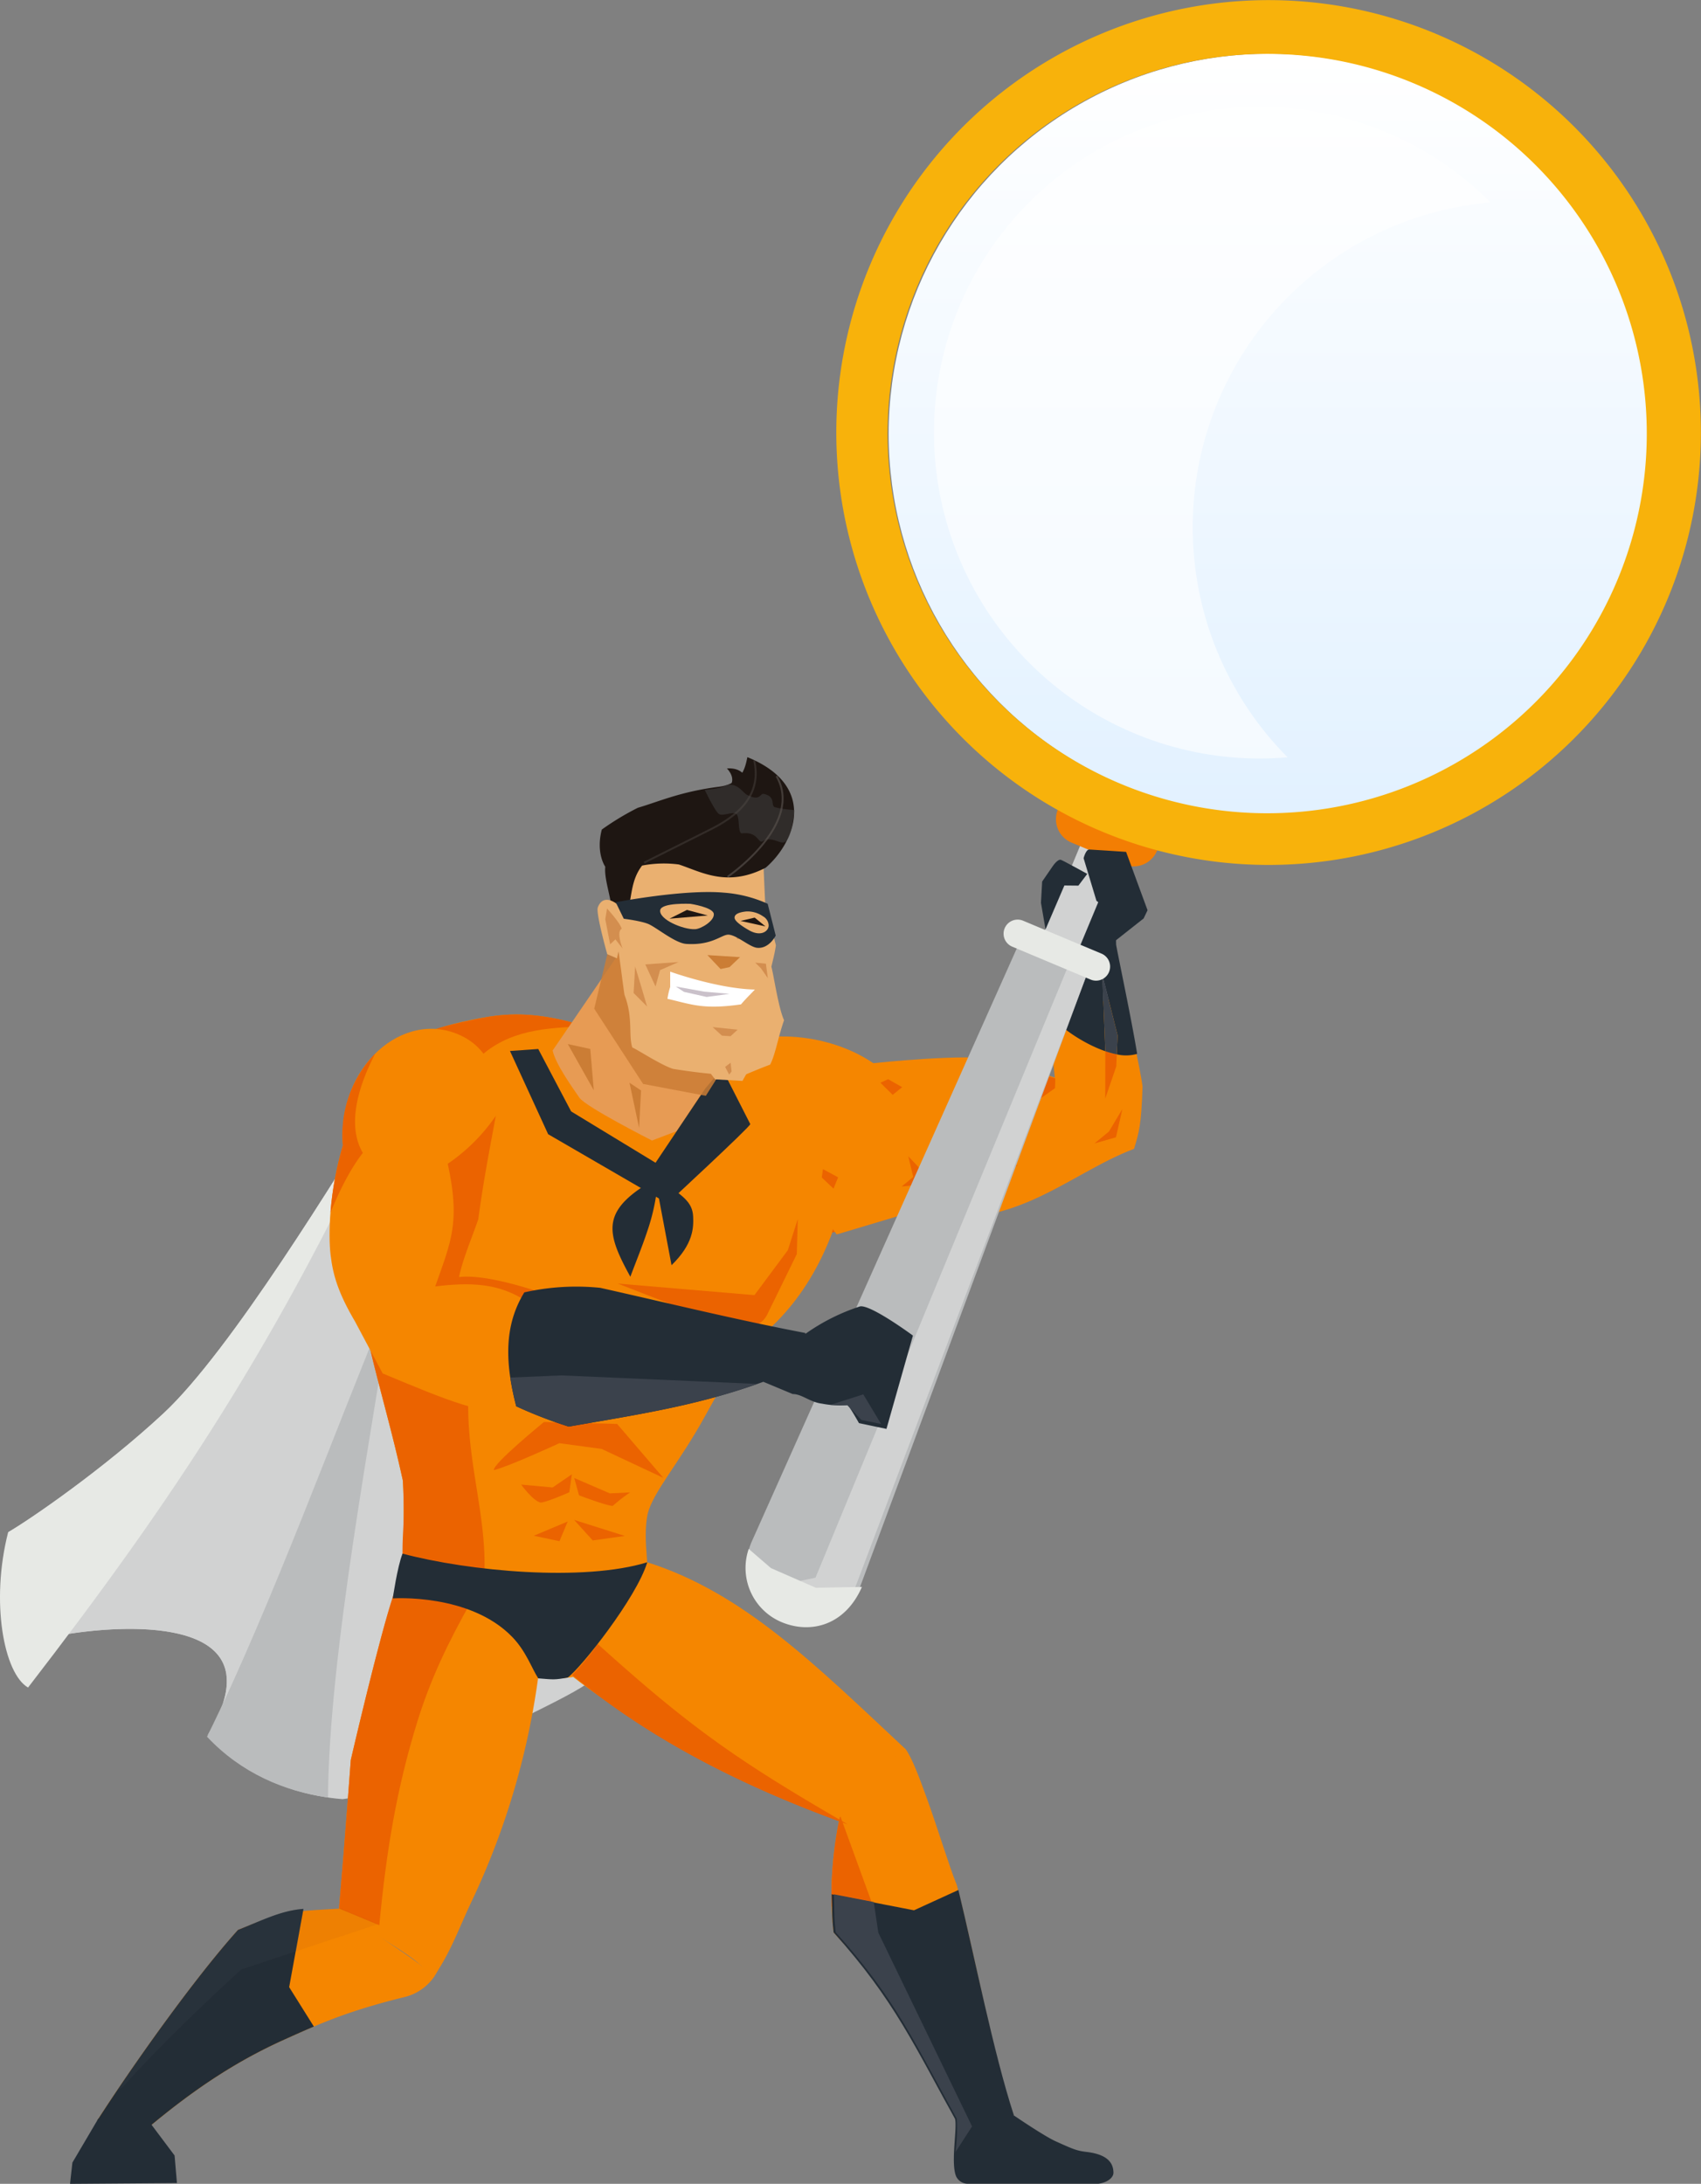 <svg xmlns="http://www.w3.org/2000/svg" xmlns:xlink="http://www.w3.org/1999/xlink" width="424.939" height="545.41" viewBox="0 0 424.939 545.41">
  <rect x="0" y="0" width="424.939" height="545.41" fill="#808080" stroke="none"/>
  <defs>
    <linearGradient id="linear-gradient" x1="0.5" x2="0.5" y2="1" gradientUnits="objectBoundingBox">
      <stop offset="0" stop-color="#fff"/>
      <stop offset="1" stop-color="#e2f1ff"/>
    </linearGradient>
  </defs>
  <g id="Raggruppa_215" data-name="Raggruppa 215" transform="translate(3808.509 -1020.48)">
    <circle id="Ellisse_6" data-name="Ellisse 6" cx="95" cy="95" r="95" transform="translate(-3586.509 1033.89)" fill="url(#linear-gradient)"/>
    <g id="Raggruppa_197" data-name="Raggruppa 197">
      <path id="Tracciato_383" data-name="Tracciato 383" d="M-3711.806,1294.061c-12.647,20.38-39.182,63.907-55.886,79.427-15.051,13.984-33.607,26.684-38.78,29.654,1.191,12.071,2.143,23.075,6.028,27.3,10.9-3.132,45.98-7.779,48.465,8.078.594,3.789-.674,8.75-4.578,15.182,4.847,6.292,16.538,14.726,33.611,16.116,5.375-.645,12.566-3.216,19.371-7.193,12.242-7.157,35.026-17,41.684-21.616,6.311-29.261-4.59-64.546,1.721-93.806,5.738-21.8,15.671-46.4,21.408-68.2C-3664.277,1271.337-3696.657,1277.546-3711.806,1294.061Z" fill="#d1d2d2" fill-rule="evenodd"/>
      <path id="Tracciato_384" data-name="Tracciato 384" d="M-3756.793,1454.229c16.2-32.84,32.324-77.556,46.581-111.771-5.164,34.353-16.137,91.081-16.352,126.939C-3737.469,1467.852-3748.219,1463.344-3756.793,1454.229Z" fill="#babcbd" fill-rule="evenodd"/>
      <path id="Tracciato_385" data-name="Tracciato 385" d="M-3799.989,1430.316c11.387-3.127,45.558-7.44,48.01,8.2a15.883,15.883,0,0,1-.844,7.382c15.491-33.491,34.014-84.232,47.129-115.707,1.1-10.875-2.488-31.541-11.02-23.136-22.289,45.523-68.056,92.219-83.275,123.257Zm43.551,23.189-.119.2.014.018Z" fill="#d1d2d2" fill-rule="evenodd"/>
      <path id="Tracciato_386" data-name="Tracciato 386" d="M-3711.806,1294.061c-12.647,20.38-39.182,63.907-55.886,79.427-15.051,13.984-33.607,26.684-38.78,29.654-4.469,17.476-1.034,35.354,4.971,38.8,36.07-46.758,62.934-86.738,91.353-149.247Q-3711,1293.379-3711.806,1294.061Z" fill="#e7e9e5" fill-rule="evenodd"/>
    </g>
    <path id="Tracciato_387" data-name="Tracciato 387" d="M-3686.3,1274.39c7.242-1.125,14.713-.716,26.513,3.167,7.9,2.6,15.552,2.87,23.458,5.471,5.89-1.318,16.708-2.376,22.6-3.693,15.428-.233,30.814,8.147,32.249,19.515.646,5.119-14.728,12.988-15.621,17.825-3.954,17.067-11.758,31.323-25.734,40.885-4.261,7.231-5.622,9.48-9.607,16.71-6.429,11.661-12.868,18.748-14.269,24.282-1.371,6.5.633,15.146.69,24.3-4,3.921-7.4,10.344-14.728,14.869-5.729,3.535-16.975,1.165-24.239,1.017-7-.143-16.008-8.481-22.737-8.826-.857-14.222.544-26.617-.132-39.615-5.362-24.668-13.148-43.981-11.93-65.882.29-12.806-3.89-26.433,1.614-34.9C-3712.179,1280.3-3697.292,1276.1-3686.3,1274.39Z" fill="#f58600" fill-rule="evenodd"/>
    <path id="Tracciato_388" data-name="Tracciato 388" d="M-3688.775,1284.584c-1.157,1.094-9.547-7-10.982-7.047,2.118-.865,11.083-2.779,13.46-3.148,6.775-1.051,13.752-.761,24.285,2.46C-3672.265,1277.072-3681.649,1277.842-3688.775,1284.584Z" fill="#eb6300" fill-rule="evenodd"/>
    <path id="Tracciato_389" data-name="Tracciato 389" d="M-3569.919,1549.686c.573,2.422-1.133,10.933.259,14.328a3.226,3.226,0,0,0,2.869,1.852l32.69-.006c2.121-.258,3.749-1.464,3.749-2.728,0-3.551-3.155-4.791-6.782-5.218-2.413-.283-3.428-.74-7.662-2.652-2.925-1.32-10.413-6.443-10.413-6.443S-3567.235,1549.1-3569.919,1549.686Z" fill="#232d36" fill-rule="evenodd"/>
    <g id="Raggruppa_198" data-name="Raggruppa 198">
      <path id="Tracciato_390" data-name="Tracciato 390" d="M-3723.107,1497.133c-14.527.8-14.527.8-25.952,5.344-11.033,12.274-26.336,33.873-35.189,47.646a114.622,114.622,0,0,0,13.376,1.22c11.675-9.7,21.921-16.3,33.379-21.469,9.223-4.158,15.821-7.092,29.671-10.544a12.664,12.664,0,0,0,7.856-5.28C-3706.143,1508.56-3716.931,1502.623-3723.107,1497.133Z" fill="#f58600" fill-rule="evenodd"/>
      <path id="Tracciato_391" data-name="Tracciato 391" d="M-3732.7,1497.225c-5.5.413-9.876,2.675-16.36,5.252-11.033,12.274-26.336,33.873-35.189,47.646a114.622,114.622,0,0,0,13.376,1.22c11.675-9.7,21.921-16.3,33.379-21.469,2.6-1.172,4.99-2.246,7.393-3.263l-6.17-9.843Z" fill="#232d36" fill-rule="evenodd"/>
    </g>
    <path id="Tracciato_392" data-name="Tracciato 392" d="M-3673.778,1437.206a189.936,189.936,0,0,1-16.669,57.632c-2.845,5.923-4.821,11.464-8.043,16.759-.533.875-1.037,1.777-1.608,2.619-1.427-1.258-2.594-2.293-3.893-3.427-4.531-3.953-14.864-9.077-19.842-13.462,1.4-15.906,2.962-37.3,2.962-37.3s7.021-30.338,10.481-40.354C-3698.156,1419.08-3677.53,1416.969-3673.778,1437.206Z" fill="#f58600" fill-rule="evenodd"/>
    <path id="Tracciato_393" data-name="Tracciato 393" d="M-3646.818,1410.659c23.967,7.566,42.054,25.642,64.4,46.54-.139,6.849-5.317,14.216-14.714,18.723-18.813-6.911-30.486-12.506-42.82-19.885-7.226-4.323-21.168-12.445-32-22.288C-3666.823,1428.335-3658.25,1418-3646.818,1410.659Z" fill="#f58600" fill-rule="evenodd"/>
    <path id="Tracciato_394" data-name="Tracciato 394" d="M-3582.391,1457.161c1.679,2.192,3.511,7.167,5.4,12.371,2.744,7.573,5.7,17.374,7.524,21.776,4.483,17.533,8.521,40.28,14.113,57.436-2.858.372-9.874,2.585-13.9,1.7-3.666-6.579-5.089-11.72-8.7-18.05-7.585-13.306-12.274-18.155-22.307-29.293-1.417-12.145.134-22.811,2.384-32.721C-3592.406,1465.872-3587.861,1461.668-3582.391,1457.161Z" fill="#f58600" fill-rule="evenodd"/>
    <path id="Tracciato_395" data-name="Tracciato 395" d="M-3600.752,1496.619a94.892,94.892,0,0,1,2.019-22.234l.177-.251,8.609,23.644Z" fill="#eb6300" fill-rule="evenodd"/>
    <path id="Tracciato_396" data-name="Tracciato 396" d="M-3569.085,1492.5c4.159,17.139,8.722,40.507,13.876,56.322-2.374.855-9.874,3.217-13.9,2.33-10.885-19.532-15.826-31.032-31.154-48.049-.5-4.3-.3-5.669-.489-9.522l20.574,3.994Z" fill="#232d36" fill-rule="evenodd"/>
    <path id="Tracciato_397" data-name="Tracciato 397" d="M-3723.815,1497.124c1.383-15.8,2.944-37.094,2.944-37.094s7.285-31.469,10.746-41.485c5.584-3.717,10.844-1.021,19.542,1.519-6.179,10.919-10.439,19.976-13.673,30.409-5.2,16.779-7.742,32.342-9.5,50.823Z" fill="#eb6300" fill-rule="evenodd"/>
    <path id="Tracciato_398" data-name="Tracciato 398" d="M-3783.943,1549.591q-3.24,5.5-6.481,11-.294,2.652-.589,5.3l26.707-.2q-.294-3.437-.589-6.873l-5.891-7.855Z" fill="#232d36" fill-rule="evenodd"/>
    <path id="Tracciato_399" data-name="Tracciato 399" d="M-3600.684,1328.311c2.537-7.956,3.244-15.255,4.509-23.5,3.142,5.229,4.9,15.348,4.611,21.357C-3594.874,1326.823-3597.5,1327.718-3600.684,1328.311Z" fill="#eb6300" fill-rule="evenodd"/>
    <path id="Tracciato_400" data-name="Tracciato 400" d="M-3665.587,1438.8c19.921,16.5,43.409,28.2,68.9,37.35-27.574-15.961-39.265-24.13-62.5-45.088A65.493,65.493,0,0,1-3665.587,1438.8Z" fill="#eb6300" fill-rule="evenodd"/>
    <path id="Tracciato_401" data-name="Tracciato 401" d="M-3590.225,1495.515l1.132,7.636,23.419,48.4-4.121,6.393a44.049,44.049,0,0,0,.3-8.351c-10.556-18.919-15.167-29.778-30.221-46.491-.5-4.3-.3-5.669-.488-9.522Z" fill="#3b424c" fill-rule="evenodd"/>
    <g id="Raggruppa_199" data-name="Raggruppa 199" opacity="0.23">
      <path id="Tracciato_402" data-name="Tracciato 402" d="M-3777.977,1541.8c9.524-10.515,20.832-21.328,29.761-29.463l33.958-11.27c-.8-.723-7.988-3.17-8.849-3.936-13.2.645-14.527.8-25.952,5.344-9.186,10.218-21.33,26.9-30.249,40.149Z" fill="#5a1824" fill-rule="evenodd" opacity="0.23" style="mix-blend-mode: overlay;isolation: isolate"/>
      <path id="Tracciato_403" data-name="Tracciato 403" d="M-3777.977,1541.8c9.524-10.515,20.832-21.328,29.761-29.463l13.656-4.532,1.861-10.582c-5.5.413-9.876,2.675-16.36,5.252-9.186,10.218-21.33,26.9-30.249,40.149Z" fill="#3b424c" fill-rule="evenodd"/>
    </g>
    <path id="Tracciato_404" data-name="Tracciato 404" d="M-3642.8,1389.571l-11.543-13.466-18.275-.481s-12.986,10.581-12.5,12.023c3.848-.961,16.352-6.733,16.352-6.733l10.581,1.443Z" fill="#eb6300"/>
    <path id="Tracciato_405" data-name="Tracciato 405" d="M-3651.109,1393.21l-5.05.241-8.9-3.848,1.2,4.329s6.974,2.645,8.417,2.645A44.908,44.908,0,0,1-3651.109,1393.21Z" fill="#eb6300"/>
    <path id="Tracciato_406" data-name="Tracciato 406" d="M-3678.314,1391.254l7.857.722,4.809-3.286-.641,4.488s-5.773,2.566-7.215,2.566C-3675.428,1395.263-3678.314,1391.254-3678.314,1391.254Z" fill="#eb6300"/>
    <path id="Tracciato_407" data-name="Tracciato 407" d="M-3665.085,1400.072l12.665,4.007-8.016,1.124Z" fill="#eb6300"/>
    <path id="Tracciato_408" data-name="Tracciato 408" d="M-3675.156,1404.031l8.466-3.558-2.053,4.921Z" fill="#eb6300"/>
    <g id="Raggruppa_200" data-name="Raggruppa 200">
      <path id="Tracciato_409" data-name="Tracciato 409" d="M-3628.127,1287.378h0l1.145-2.145-21.781-34.112-21.687,31.714c.723,3.366,4.629,8.8,6.681,11.791,1.6,2.328,18.143,10.7,18.143,10.7l6.171-2.345,7.143-10.658Z" fill="#e79b54"/>
      <path id="Tracciato_410" data-name="Tracciato 410" d="M-3628.127,1287.379h0l-4.185,4.949-7.143,10.658-5.288,7.891-21.088-12.823-8.214-15.585-7.064.492,9.536,20.788,29.8,17.281s20.534-19,20.7-19.8Z" fill="#232d36"/>
    </g>
    <path id="Tracciato_411" data-name="Tracciato 411" d="M-3656.118,1256.011l-3.945,16.392,12.21,18.791,15.674,2.966,6.791-10.767,4.689.221-17.109-12.894Z" fill="#cb7d35" opacity="0.85"/>
    <path id="Tracciato_412" data-name="Tracciato 412" d="M-3654.1,1243.651c-.085.64-.191,2.148-1.388,2.3a45.954,45.954,0,0,0,.592,6.331c1.472,9.061,1.525,10.7,2.388,16.649,2.21,5.723.96,10.12,1.959,13.16,1.086.4,7.255,4.451,10.192,5.339,6.826,1.117,14.376,1.823,17.7,1.569.448-.127,2.612-1.144,6.547-2.631,1.327-2.589,1.952-6.733,3.475-11.1-1.385-2.872-2.677-11.748-3.169-13.345.339-1.526.781-3.01,1.128-5.335-.522-2.324-2-7.256-2.66-10.1l-.49-10.891s.1-3.306.426-3.7C-3630.2,1226.869-3648.286,1227.136-3654.1,1243.651Z" fill="#eab070"/>
    <path id="Tracciato_413" data-name="Tracciato 413" d="M-3618.685,1249.417l.646,2.31-.969,1.937-2.839,1.055-2.513.318-.91-3.371.617-3.989Z" fill="#d38e4f"/>
    <path id="Tracciato_414" data-name="Tracciato 414" d="M-3621.8,1209.578c-.5,2.291-1.139,6.637-7.088,7.39-9.638,1.218-15.155,3.766-20.27,5.252a67.435,67.435,0,0,0-9.007,5.439c-1.553,5.9.861,9.288.861,9.288-.309,2.953,1.324,7.139,1.907,12.073,1.2-.154,3.6.26,3.688-.38,1.069-4.807.925-8.489,3.608-11.983a28.868,28.868,0,0,1,9.167-.276c5.616,1.835,12.038,5.8,21.716.8C-3610.277,1231.233-3603.75,1216.958-3621.8,1209.578Z" fill="#1e1612"/>
    <path id="Tracciato_415" data-name="Tracciato 415" d="M-3659.167,1247.108c1.055-2.792,3.239-1.818,4.088-1.313a4.3,4.3,0,0,1,2.249,3.4c.179,1.115.477,2.768-.032,3.775l-1.513,6.86-2.438-1.045S-3659.7,1248.53-3659.167,1247.108Z" fill="#eab070"/>
    <path id="Tracciato_416" data-name="Tracciato 416" d="M-3617.726,1248.289l-4.84-3.426-2.277,2.632,6.717,2.217Z" fill="#2f2622"/>
    <path id="Tracciato_417" data-name="Tracciato 417" d="M-3631.793,1259.01l8.16.521-2.635,2.494-2.229.47Z" fill="#cb7d35"/>
    <path id="Tracciato_418" data-name="Tracciato 418" d="M-3634.8,1246.069l3.922.854-.792,4.436-2.473,3.93-7.2-2.573-1.82-2.253.429-3.246Z" fill="#d38e4f"/>
    <path id="Tracciato_419" data-name="Tracciato 419" d="M-3636.687,1248.749l3.9.422.479,1.292-8.773.366Z" fill="#382625"/>
    <path id="Tracciato_420" data-name="Tracciato 420" d="M-3641.9,1245.624l10-2.242.87,3.572-11.148.8Z" fill="#2f2622"/>
    <path id="Tracciato_421" data-name="Tracciato 421" d="M-3624.406,1250.417l2.568-.039,2.722,1.992-5.857-1Z" fill="#382625"/>
    <path id="Tracciato_422" data-name="Tracciato 422" d="M-3653.19,1252.44c-.348-1.442-3.674-5.065-3.674-5.065l-.435,2.679,1.209,6.259,1.322-1.227,1.787,2.279S-3654.663,1253.126-3653.19,1252.44Z" fill="#d38e4f"/>
    <path id="Tracciato_423" data-name="Tracciato 423" d="M-3630.477,1277l6.238.64-1.762,1.636-2.172-.149Z" fill="#d38e4f"/>
    <path id="Tracciato_424" data-name="Tracciato 424" d="M-3654.689,1245.815s17.15-3.309,27.034-2.391a32.173,32.173,0,0,1,10.924,2.774l2.007,7.939s-1.661,3.4-4.7,3.047c-1.82-.213-4.758-2.969-6.927-3.263-1.761-.239-4.021,2.736-10.711,2.3-2.687-.174-7.123-3.838-9.247-4.871-1.743-.847-6.371-1.414-6.371-1.414Z" fill="#232d36"/>
    <path id="Tracciato_425" data-name="Tracciato 425" d="M-3643.571,1247.765c.339-1.894,7.538-1.555,7.538-1.555s5.63.845,5.841,2.495c.22,1.73-3.153,3.764-4.662,3.842C-3637.763,1252.7-3643.991,1250.113-3643.571,1247.765Z" fill="#eab070"/>
    <path id="Tracciato_426" data-name="Tracciato 426" d="M-3624.988,1249.782c.133.972,2.5,2.405,3.62,3.042,3.035,1.726,4.984.141,4.881-1.316a2.739,2.739,0,0,0-1.425-2.187,6.755,6.755,0,0,0-4.141-1.207C-3623.68,1248.277-3625.131,1248.729-3624.988,1249.782Z" fill="#eab070"/>
    <path id="Tracciato_427" data-name="Tracciato 427" d="M-3641.247,1249.918l4.347-2.186,5.206,1.39Z" fill="#1e1612"/>
    <path id="Tracciato_428" data-name="Tracciato 428" d="M-3623.51,1250.481l3.531-.827,2.7,2.2Z" fill="#1e1612"/>
    <path id="Tracciato_429" data-name="Tracciato 429" d="M-3619.84,1260.9l2.664.261.487,3.626-1.7-2.451Z" fill="#d38e4f"/>
    <path id="Tracciato_430" data-name="Tracciato 430" d="M-3644.745,1266.861l-2.563-5.525,8.3-.584-4.614,2.024Z" fill="#d38e4f"/>
    <path id="Tracciato_431" data-name="Tracciato 431" d="M-3626.919,1212.393s2.908,2.779.162,5.05,5.324.544,5.324.544S-3620.983,1212-3626.919,1212.393Z" fill="#1e1612"/>
    <path id="Tracciato_432" data-name="Tracciato 432" d="M-3632.45,1217.746s4.138-.263,5.262-1.166c2.992-.689,4.214,1.874,5.328,2.426,3.435,1.705,3.135-.455,4.155-.243,3.136.651,1.638,2.885,2.776,3.319a26.627,26.627,0,0,0,4.865.693s-.531,7.233-2.431,8.032c-1.263.531-3.167-1.559-5.472-.233-1.187.684-1.095-2.438-5.12-1.964-1.281.151-.438-4.345-1.6-4.912-1.032-.5-3.168.658-4.175.1C-3629.835,1223.266-3632.45,1217.746-3632.45,1217.746Z" fill="#434140" opacity="0.52"/>
    <g id="Raggruppa_201" data-name="Raggruppa 201" opacity="0.36">
      <path id="Tracciato_433" data-name="Tracciato 433" d="M-3647.485,1236.142l-.216-.431,16.769-8.4c8.712-4.363,12.179-9.876,10.6-16.853l.469-.1c1.638,7.223-1.912,12.911-10.85,17.388Z" fill="#59524e"/>
    </g>
    <g id="Raggruppa_202" data-name="Raggruppa 202" opacity="0.63">
      <path id="Tracciato_434" data-name="Tracciato 434" d="M-3626.626,1239.571a.236.236,0,0,1-.156-.1.24.24,0,0,1,.064-.334c.186-.127,18.615-12.841,12.079-24.528a.242.242,0,0,1,.092-.327.24.24,0,0,1,.328.093c6.75,12.07-12.039,25.03-12.229,25.159A.238.238,0,0,1-3626.626,1239.571Z" fill="#59524e"/>
    </g>
    <path id="Tracciato_435" data-name="Tracciato 435" d="M-3649.84,1261.878l1.467,4.81,1.51,5.161-3.358-3.367Z" fill="#d38e4f"/>
    <path id="Tracciato_436" data-name="Tracciato 436" d="M-3632.179,1287.005l2.31,3.039,6.836.4,1.759-3.137Z" fill="#eab070"/>
    <path id="Tracciato_437" data-name="Tracciato 437" d="M-3627.358,1286.925l1.376-1.022.239,2.188-.614.763Z" fill="#d38e4f"/>
    <path id="Tracciato_438" data-name="Tracciato 438" d="M-3619.921,1267.62c-9.325-.2-21.164-4.473-21.164-4.473v3.842a17.8,17.8,0,0,0-.684,2.943c6.133,1.418,8.975,2.743,18.369,1.393C-3622.125,1269.849-3621.463,1269.236-3619.921,1267.62Z" fill="#fff" fill-rule="evenodd"/>
    <path id="Tracciato_439" data-name="Tracciato 439" d="M-3639.693,1266.863l7.049,1.27,6.363.561-5.706.775-5.648-1.268Z" fill="#cac1ca"/>
    <path id="Tracciato_440" data-name="Tracciato 440" d="M-3688.231,1420.731c-5.8,1.756-13.651-2.2-19.459-5.126-.8-13.246.543-11.682-.165-25.309-5.24-24.109-12.795-43.1-12-64.4l20.015-9.094c1.181,7.468,3,21.733,5.663,28.612,4.928,5.128,13.529,8.6,20.963,10.9a51.192,51.192,0,0,0,6.293.581c-8.119,3.939-16.268,4.593-24.243,7.379C-3693.4,1385.428-3684.923,1401.148-3688.231,1420.731Z" fill="#eb6300" fill-rule="evenodd"/>
    <path id="Tracciato_441" data-name="Tracciato 441" d="M-3646.818,1410.659c-15.885,4.886-44.455,2.279-61.133-2.162-1.3,3.276-2.439,11.179-2.439,11.179s19.275-1.348,29.884,9.671c3.427,3.56,4.825,7.773,6.455,10.3,3.8.3,3.987.417,7.362-.2C-3663.5,1437.189-3649.472,1419.547-3646.818,1410.659Z" fill="#232d36" fill-rule="evenodd"/>
    <path id="Tracciato_442" data-name="Tracciato 442" d="M-3621.781,1355.869l-15.369,4.155,10.116,3.173Z" fill="#eb6300" fill-rule="evenodd"/>
    <path id="Tracciato_443" data-name="Tracciato 443" d="M-3609.211,1324.942l-2.485,7.775-8.337,11.222-34.146-2.886,17.914,6.981,14.308,3.921a5.7,5.7,0,0,0,5.13-3.207l7.376-15.069Z" fill="#eb6300"/>
    <path id="Tracciato_444" data-name="Tracciato 444" d="M-3666.666,1281.234l6.493,11.542-.874-10.32Z" fill="#cb7d35"/>
    <path id="Tracciato_445" data-name="Tracciato 445" d="M-3651.246,1290.9l2.4,11.3.481-9.378Z" fill="#cb7d35"/>
    <g id="Raggruppa_203" data-name="Raggruppa 203">
      <path id="Tracciato_446" data-name="Tracciato 446" d="M-3644.887,1314.529c7.109,4.47,9.379,6.191,9.539,9.818.12,2.7.066,6.8-5.4,12.117Q-3642.816,1325.5-3644.887,1314.529Z" fill="#232d36" fill-rule="evenodd"/>
      <path id="Tracciato_447" data-name="Tracciato 447" d="M-3644.112,1314.564c-14.379,7.962-13.244,13.3-6.925,24.776,1.5-3.988,2.985-7.609,4.2-11.279A50.9,50.9,0,0,0-3644.112,1314.564Z" fill="#232d36" fill-rule="evenodd"/>
    </g>
    <g id="Raggruppa_206" data-name="Raggruppa 206">
      <g id="Raggruppa_205" data-name="Raggruppa 205">
        <path id="Tracciato_448" data-name="Tracciato 448" d="M-3545,1289.6s-11.18-3.656-14.694-4.477c-7.01-1.639-30.507.876-30.507.876l-7.2,1.723-10.863,29.02,8.779,12.038s14.045-4.178,18.264-5.462c25.115,5.9,39-9.472,56.022-15.919,1.253-4.185,1.8-5.836,2.116-15.537-.412-3.738-3.933-19.491-4.454-23.5-5.768,3.192-8.531,2.787-14.646,2.019l-3.819,9.275Z" fill="#f58600"/>
        <path id="Tracciato_449" data-name="Tracciato 449" d="M-3549.89,1295.739l4.934-3.485.085-2.45-11.7-3.474,7.156,4.085Z" fill="#eb6300"/>
        <path id="Tracciato_450" data-name="Tracciato 450" d="M-3583.263,1316.823l2.9-2.4-1.243-5.168,5.066,5.386-1.943,1.665Z" fill="#eb6300"/>
        <g id="Raggruppa_204" data-name="Raggruppa 204">
          <path id="Tracciato_451" data-name="Tracciato 451" d="M-3537.807,1238.1l-2.7,21.132.422,4.2-4.242,12.337c1.813,2.027,6.906,5.513,11.941,7.249l-.749-19.1,3.827,15.168-.207,4.717a10.031,10.031,0,0,0,5.09-.126c-1.527-9.214-4.51-23.129-5.254-27.237a69.508,69.508,0,0,1,.166-7.29Z" fill="#232d36"/>
          <path id="Tracciato_452" data-name="Tracciato 452" d="M-3532.386,1283.027l-.006,11.8,2.746-8.02.131-3a21.084,21.084,0,0,1-2.871-.782Z" fill="#eb6300"/>
          <path id="Tracciato_453" data-name="Tracciato 453" d="M-3533.135,1263.919l.749,19.1a21.084,21.084,0,0,0,2.871.782l.207-4.717Z" fill="#3b424c"/>
        </g>
        <path id="Tracciato_454" data-name="Tracciato 454" d="M-3535.089,1306.053l5.368-1.534,1.6-7.055-3.356,5.616Z" fill="#eb6300"/>
        <path id="Tracciato_455" data-name="Tracciato 455" d="M-3600.284,1317.349l-2.926-2.794.294-2.08,3.781,2.041Z" fill="#eb6300"/>
        <path id="Tracciato_456" data-name="Tracciato 456" d="M-3568.124,1312.031l9.58,2.026,4.364-2.628-5.168.441Z" fill="#eb6300"/>
      </g>
      <path id="Tracciato_457" data-name="Tracciato 457" d="M-3583.131,1292l-3.521-1.992-1.905.884,3.049,3.028Z" fill="#eb6300"/>
    </g>
    <g id="Raggruppa_207" data-name="Raggruppa 207">
      <rect id="Rettangolo_99" data-name="Rettangolo 99" width="9.598" height="37.644" transform="translate(-3535.934 1225.129) rotate(22.619)" fill="#d1d2d2"/>
      <path id="Tracciato_458" data-name="Tracciato 458" d="M-3535.945,1219.23l13.066,5.444a6.334,6.334,0,0,1,3.411,8.282,6.332,6.332,0,0,1-8.282,3.41l-13.067-5.444a6.332,6.332,0,0,1-3.41-8.282A6.332,6.332,0,0,1-3535.945,1219.23Z" fill="#f37e03"/>
      <path id="Tracciato_459" data-name="Tracciato 459" d="M-3450.059,1028.815a107.994,107.994,0,0,0-141.223,58.155,108,108,0,0,0,58.154,141.223,108,108,0,0,0,141.224-58.155A108,108,0,0,0-3450.059,1028.815Zm52.792,105.316a94.828,94.828,0,0,1-100.043,89.307,94.826,94.826,0,0,1-89.306-100.042,94.825,94.825,0,0,1,100.042-89.307A94.827,94.827,0,0,1-3397.267,1134.131Z" fill="#f8b20b"/>
      <path id="Tracciato_460" data-name="Tracciato 460" d="M-3612.9,1424.875a14.673,14.673,0,0,1-7.9-19.188l67.726-151.53,17.013,7.169-57.65,155.648A14.673,14.673,0,0,1-3612.9,1424.875Z" fill="#babcbd"/>
      <path id="Tracciato_461" data-name="Tracciato 461" d="M-3620.082,1410.129l5.069,3.8,5.879,1.472,4.351-.892,63-152.484,4.728,1.992-57.588,152.347c-2.493,5.905-11.827,9.643-17.43,6.521C-3617.538,1419.841-3619.289,1415.788-3620.082,1410.129Z" fill="#d1d2d2"/>
      <path id="Tracciato_462" data-name="Tracciato 462" d="M-3621.468,1407.315a14.673,14.673,0,0,0,8.234,18.3c7.248,3.019,15.845.813,20.051-8.8l-11.51.208-11.231-4.919Z" fill="#e7e9e5"/>
    </g>
    <g id="Raggruppa_208" data-name="Raggruppa 208">
      <path id="Tracciato_463" data-name="Tracciato 463" d="M-3522.812,1249.863l-7.3,5.758-.06-6.725-4.423-3.432-3.212-10.644s.549-2.193,1.409-2.172,9.206.589,9.206.589l5.36,14.573Z" fill="#232d36"/>
      <path id="Tracciato_464" data-name="Tracciato 464" d="M-3542.608,1241.629l-4.708,10.953-1.143-6.626.3-5.312,2.647-3.851s1.265-1.875,2.065-1.561,6.552,3.5,6.552,3.5l-2.209,2.932Z" fill="#232d36"/>
    </g>
    <g id="Raggruppa_210" data-name="Raggruppa 210">
      <g id="Raggruppa_209" data-name="Raggruppa 209">
        <path id="Tracciato_465" data-name="Tracciato 465" d="M-3631.169,1360.357c-7.658.543-16.33,5.275-24.137,8.238-10.74,4.077-15.744,4.526-21.978,4.909-10.336.635-19.432-3.259-35.631-10.009-2.321-4.419-4.532-8.465-6.854-12.884-4.252-7.22-5.555-11.665-6.153-16.7-.593-5-.372-15.782,3.068-27.353-1.513-19.519,15.095-34.31,29.553-27.415,14.358,6.846,8.833,28.942,5.65,41.342-1.661,6.467-4.864,12.733-6.185,18.933,7.092-.773,19.966,3.221,32.931,8.5,7.417,3.019,18.6,3.009,24.151,4C-3630.541,1355.18-3629.482,1358.1-3631.169,1360.357Z" fill="#f58600" fill-rule="evenodd"/>
      </g>
      <path id="Tracciato_466" data-name="Tracciato 466" d="M-3725.95,1323.306a81.892,81.892,0,0,1,3.1-16.749,29.062,29.062,0,0,1,8.083-22.939c-4.624,8.862-6.956,18.192-3.1,24.8C-3721.256,1312.762-3723.984,1318.551-3725.95,1323.306Z" fill="#eb6300" fill-rule="evenodd"/>
      <path id="Tracciato_467" data-name="Tracciato 467" d="M-3634.685,1353.217c-13.977-1.543-19.745-2.467-33.739-.919-9.91-8.9-15.527-12.525-31.358-10.524,3.935-11.221,6.311-16.017,3.123-30.639a45.633,45.633,0,0,0,12.02-11.989c-1.718,9.163-3.256,17.272-4.38,25.825-1.683,4.9-3.8,9.689-4.818,14.446,7.093-.773,19.967,3.221,32.931,8.5,7.418,3.019,18.6,3.009,24.151,4q1.159.609,2.083,1.2Z" fill="#eb6300" fill-rule="evenodd"/>
    </g>
    <g id="Raggruppa_211" data-name="Raggruppa 211">
      <path id="Tracciato_468" data-name="Tracciato 468" d="M-3534.7,1265.4a3.493,3.493,0,0,1-1.359-.275l-19.584-8.219a3.515,3.515,0,0,1-1.88-4.6,3.516,3.516,0,0,1,4.6-1.881l19.583,8.22a3.515,3.515,0,0,1,1.881,4.6A3.516,3.516,0,0,1-3534.7,1265.4Z" fill="#e7e9e5"/>
    </g>
    <path id="Tracciato_469" data-name="Tracciato 469" d="M-3617.812,1365.58c-16.329,5.956-31.181,8.146-48.621,11.192a111.3,111.3,0,0,1-13.111-5.071l-.118-.461c-2.995-11.735-2.422-20.226,1.857-27.528l.268-.457a59.06,59.06,0,0,1,18.983-1.14c17.171,3.857,33.937,7.978,51.224,11.277l.017.222a50.533,50.533,0,0,1,13.645-6.86c2.637-.538,13.225,7.285,13.225,7.285l-6.613,23.31-6.867-1.445s-2.578-4.621-2.915-4.488a24.2,24.2,0,0,1-6.324-.373c-3.1-.394-4.968-2.4-7.313-2.4l-7.337-3.061" fill="#232d36" fill-rule="evenodd"/>
    <g id="Raggruppa_212" data-name="Raggruppa 212">
      <path id="Tracciato_470" data-name="Tracciato 470" d="M-3601.03,1371.334l8.187-2.616,4.443,7.4-4.931-1.009-3.507-3.692Z" fill="#3b424c"/>
    </g>
    <g id="Raggruppa_214" data-name="Raggruppa 214">
      <g id="Raggruppa_213" data-name="Raggruppa 213">
        <path id="Tracciato_471" data-name="Tracciato 471" d="M-3681.03,1364.525a66.341,66.341,0,0,0,1.368,6.715l.118.46a111.341,111.341,0,0,0,13.111,5.072c16.91-2.954,31.387-5.1,47.137-10.66l-48.988-2.131Z" fill="#3b424c"/>
      </g>
    </g>
    <path id="Tracciato_472" data-name="Tracciato 472" d="M-3528.348,1202.2a81.013,81.013,0,0,0,41.51,7.412,81.421,81.421,0,0,1-16.011-92,81.356,81.356,0,0,1,66.735-46.551,81.233,81.233,0,0,0-23.128-16.241,81.391,81.391,0,0,0-108.245,39.139A81.39,81.39,0,0,0-3528.348,1202.2Z" fill="#fff" opacity="0.603"/>
  </g>
</svg>

